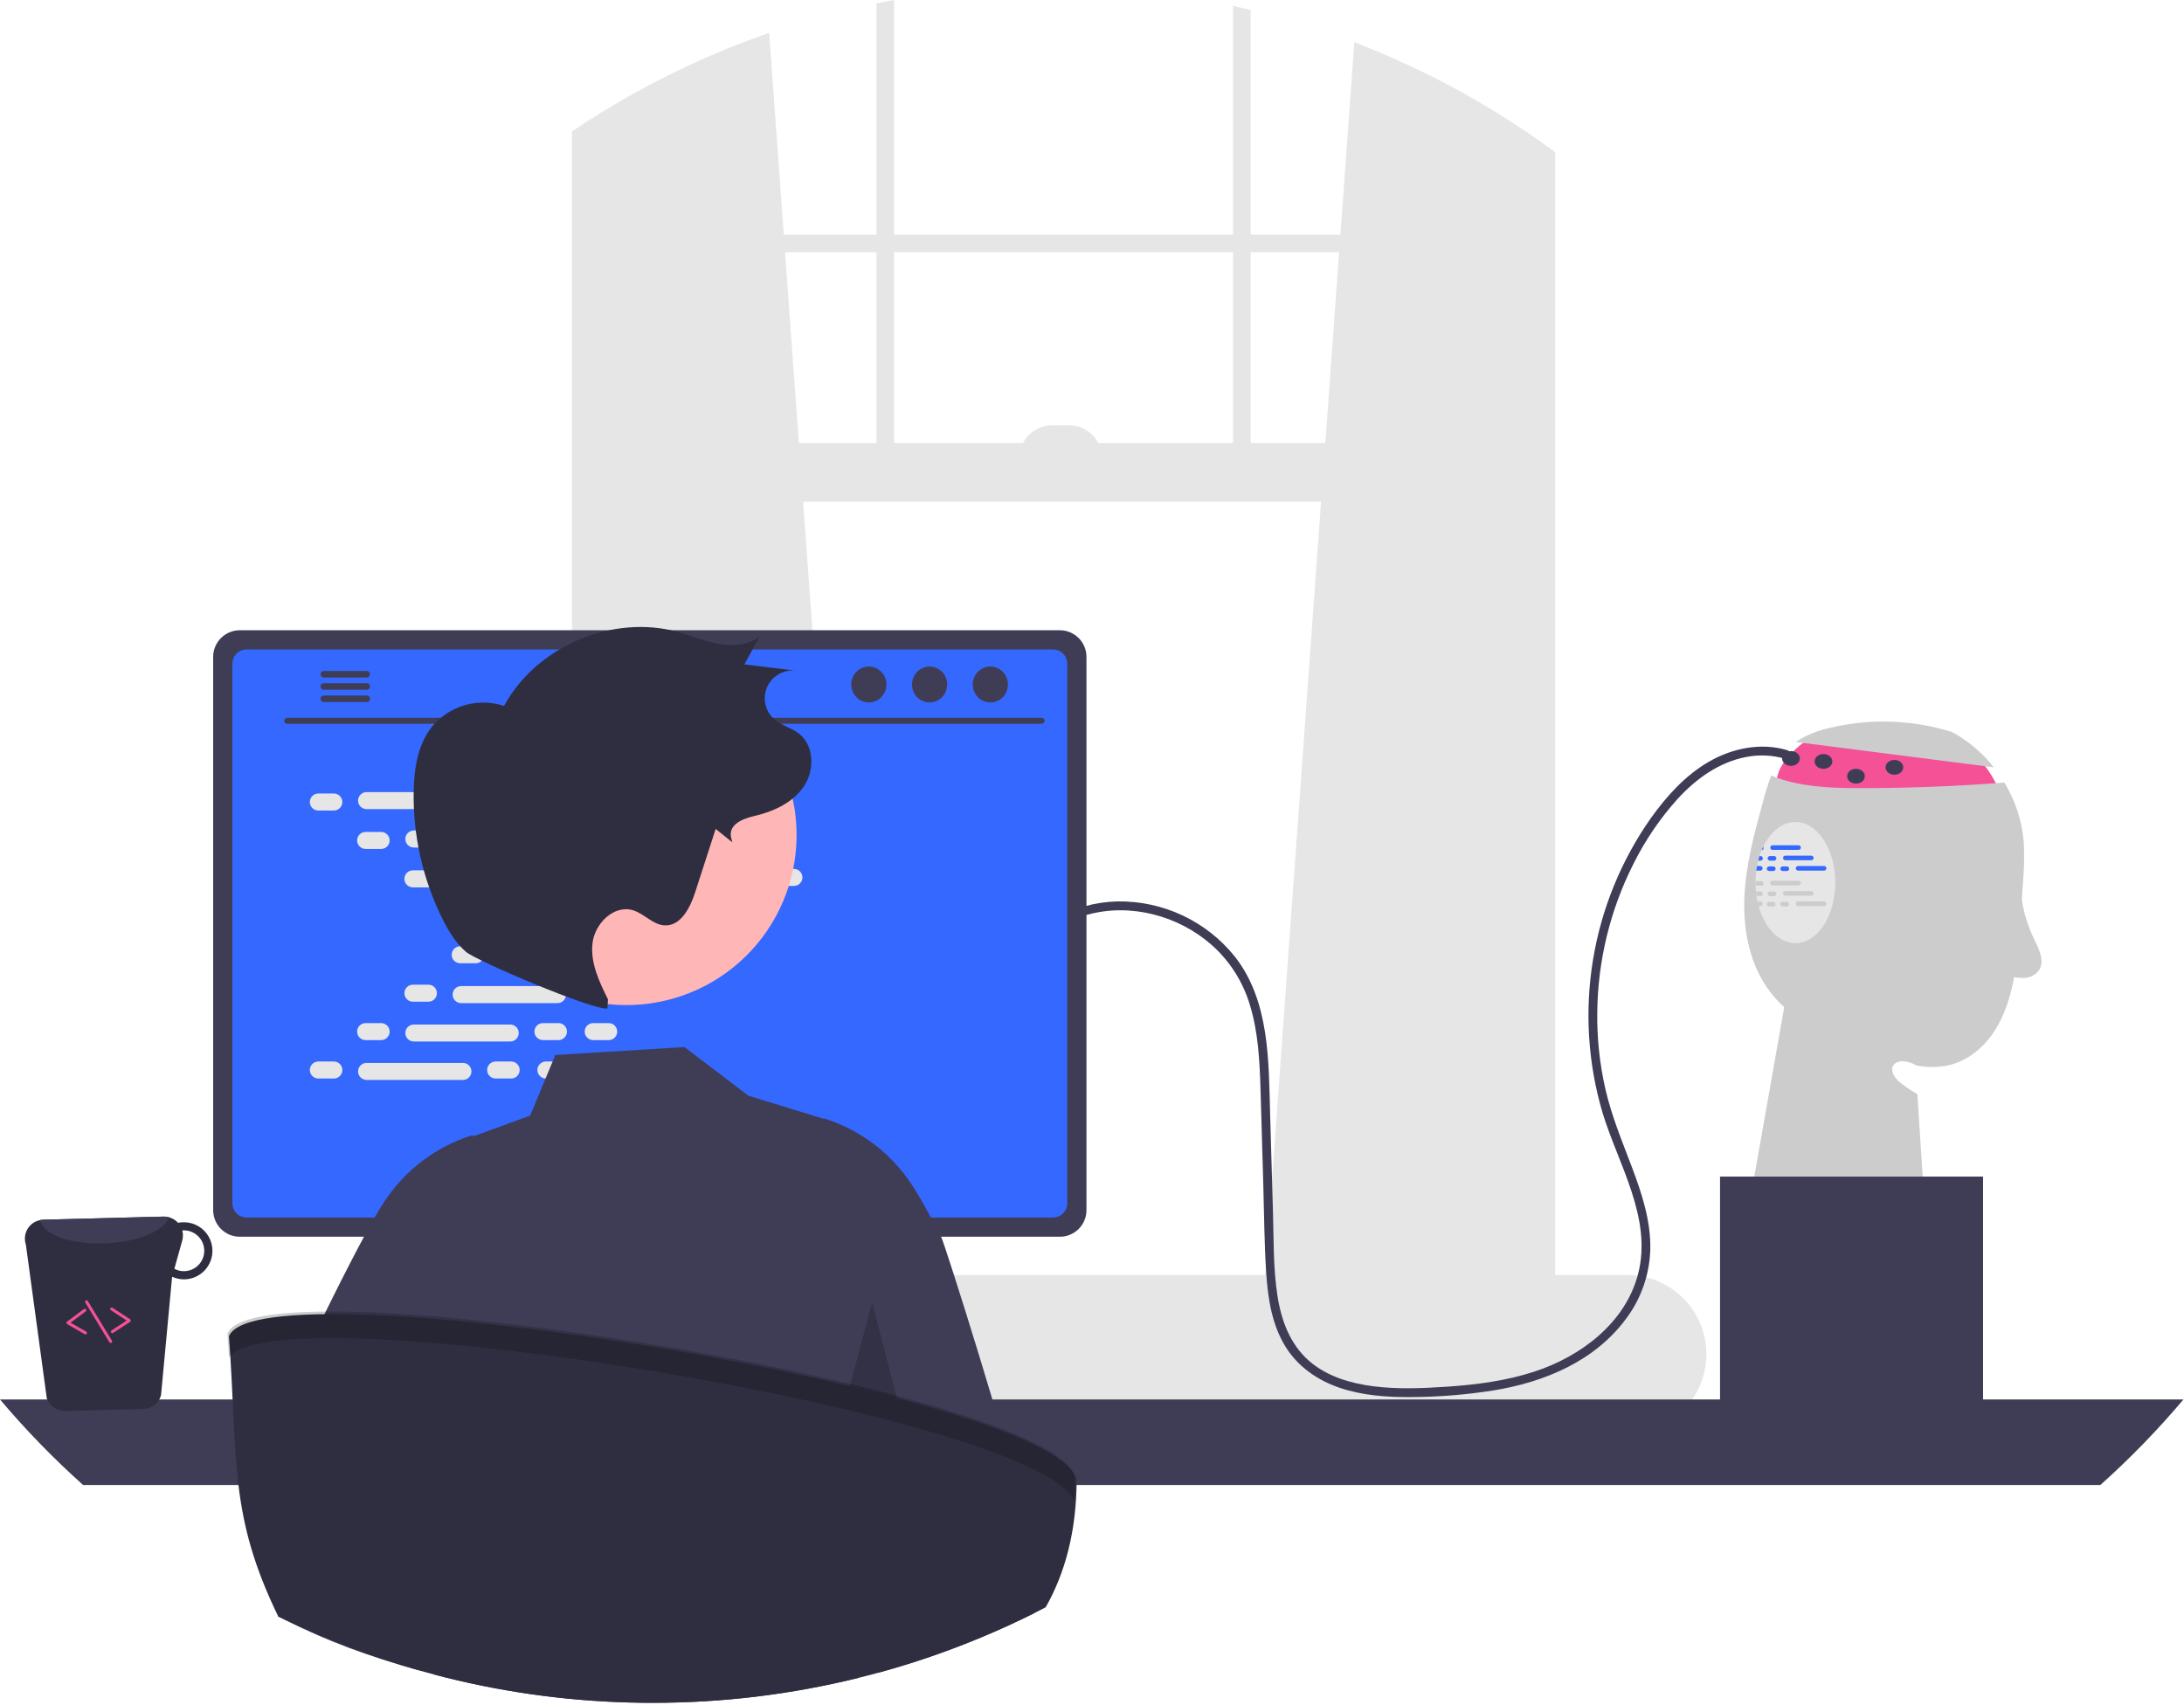 <svg width="739" height="577" viewBox="0 0 739 577" fill="none" xmlns="http://www.w3.org/2000/svg">
<g clip-path="url(#clip0_273_16)">
<path d="M614.379 248.524C614.379 248.524 597.009 258.186 602.009 269.186C607.009 280.186 678.009 271.186 678.009 271.186C678.009 271.186 673.009 256.186 664.009 253.186C655.009 250.186 614.379 248.524 614.379 248.524Z" fill="#F45196"/>
<path d="M607.607 251.1C611.099 248.831 614.979 247.226 619.054 246.367C632.644 243.073 646.873 243.517 660.231 247.651L659.986 247.452C665.678 250.456 670.674 254.622 674.652 259.68L607.607 251.1Z" fill="#CCCCCC"/>
<path d="M684.529 298.405C684.289 301.995 684.049 305.582 683.809 309.165C683.48 316.671 682.661 324.147 681.359 331.545C680.139 337.735 678.199 343.875 674.729 349.145C671.259 354.405 666.109 358.755 660.009 360.355C656.263 361.253 652.369 361.338 648.589 360.605C641.459 356.555 636.629 361.735 643.749 367.005C645.364 368.2 647.043 369.305 648.779 370.315L652.009 420.185L592.009 407.185L603.719 340.845C601.925 339.216 600.285 337.425 598.819 335.495C592.109 326.585 589.799 314.975 590.239 303.835C590.689 292.685 593.659 281.815 596.609 271.065C597.361 268.149 598.269 265.275 599.329 262.455C600.639 262.995 601.969 263.485 603.319 263.895C611.949 266.515 621.119 266.725 630.139 266.715C646.189 266.705 662.219 266.079 678.229 264.835C681.908 270.892 684.142 277.715 684.759 284.775C685.017 289.318 684.94 293.874 684.529 298.405Z" fill="#CCCCCC"/>
<path d="M427.91 433.78L520.28 441.98L521.27 442.07V47.93C520.94 47.7 520.61 47.47 520.28 47.24C501.029 33.775 480.205 22.713 458.27 14.3L453.55 79.4L453.12 85.36L448.45 149.92L447.01 169.78L428.08 431.48L427.91 433.78Z" fill="#E6E6E6"/>
<path d="M199.48 40.59C198.82 41.01 198.16 41.43 197.5 41.87V442.07L199.48 441.89L290.85 433.78L290.68 431.48L271.75 169.78L270.31 149.92L265.64 85.36L265.21 79.4L260.26 11.13C238.914 18.529 218.513 28.418 199.48 40.59Z" fill="#E6E6E6"/>
<path d="M197.5 41.87C196.17 42.73 194.84 43.61 193.53 44.5V447.53C193.53 457.6 199.5 466.04 207.48 468.19C208.784 468.543 210.129 468.721 211.48 468.72H508.28C509.628 468.722 510.97 468.544 512.27 468.19C515.236 467.367 517.925 465.757 520.05 463.53C524.103 459.198 526.319 453.462 526.23 447.53V51.51C524.59 50.3 522.94 49.1 521.27 47.93C520.94 47.7 520.61 47.47 520.28 47.24V447.53C520.282 448.827 520.128 450.12 519.82 451.38C518.41 457.33 513.76 461.69 508.28 461.69H211.48C204.86 461.69 199.48 455.34 199.48 447.53V40.59C198.82 41.01 198.16 41.43 197.5 41.87Z" fill="#E6E6E6"/>
<path d="M523.255 79.404H196.503V85.363H523.255V79.404Z" fill="#E6E6E6"/>
<path d="M423.18 3.39C421.2 2.9 419.22 2.44 417.22 2.01V163.82H423.18V3.39Z" fill="#E6E6E6"/>
<path d="M302.54 0C300.55 0.37 298.56 0.75 296.58 1.16V163.82H302.54V0Z" fill="#E6E6E6"/>
<path d="M132.44 458.29C132.439 461.71 133.094 465.098 134.37 468.27C134.86 469.5 135.445 470.691 136.12 471.83C136.991 473.316 138.003 474.716 139.14 476.01C141.652 478.873 144.747 481.167 148.216 482.738C151.686 484.309 155.451 485.121 159.26 485.12H550.57C557.683 485.12 564.505 482.294 569.535 477.265C574.564 472.235 577.39 465.413 577.39 458.3C577.39 451.187 574.564 444.365 569.535 439.335C564.505 434.306 557.683 431.48 550.57 431.48H159.26C152.151 431.487 145.335 434.314 140.307 439.34C135.279 444.366 132.45 451.181 132.44 458.29Z" fill="#E6E6E6"/>
<path d="M196.503 169.782L521.269 169.782V149.919L196.503 149.919V169.782Z" fill="#E6E6E6"/>
<path d="M372.79 154.885H344.981C344.981 153.45 345.264 152.029 345.813 150.704C346.362 149.379 347.167 148.174 348.181 147.16C349.195 146.145 350.4 145.341 351.725 144.792C353.051 144.243 354.471 143.96 355.906 143.96H361.865C364.762 143.96 367.541 145.111 369.59 147.16C371.639 149.209 372.79 151.987 372.79 154.885H372.79Z" fill="#E6E6E6"/>
<path d="M0 473.61C8.687 483.903 18.084 493.577 28.12 502.56H710.7C720.736 493.577 730.133 483.903 738.82 473.61H0Z" fill="#3F3D56"/>
<path d="M185.16 376.8V479.36H257.01V376.8C257.011 376.062 256.776 375.344 256.338 374.75C255.901 374.156 255.285 373.718 254.58 373.5C254.248 373.39 253.9 373.336 253.55 373.34H188.63C188.175 373.339 187.724 373.428 187.303 373.601C186.883 373.775 186.5 374.029 186.178 374.351C185.856 374.672 185.6 375.054 185.425 375.474C185.25 375.894 185.16 376.345 185.16 376.8ZM213.2 412.04C213.219 410.018 214.035 408.085 215.471 406.662C216.908 405.239 218.848 404.441 220.87 404.441C222.892 404.441 224.832 405.239 226.268 406.662C227.705 408.085 228.521 410.018 228.54 412.04V423.94C228.53 425.967 227.717 427.908 226.28 429.338C224.842 430.768 222.897 431.571 220.87 431.571C218.842 431.571 216.897 430.768 215.46 429.338C214.023 427.908 213.21 425.967 213.2 423.94V412.04Z" fill="#2F2E41"/>
<path d="M184.94 476.08V485.97C184.942 486.482 185.145 486.973 185.506 487.336C185.868 487.7 186.358 487.906 186.87 487.91H255.3C255.813 487.907 256.304 487.702 256.665 487.338C257.027 486.975 257.23 486.483 257.23 485.97V476.08H184.94Z" fill="#3F3D56"/>
<path d="M72.13 222.28V409.54C72.132 411.926 73.081 414.214 74.768 415.902C76.456 417.589 78.744 418.538 81.13 418.54H358.63C361.016 418.538 363.305 417.589 364.992 415.902C366.679 414.215 367.628 411.926 367.63 409.54V222.28C367.624 219.896 366.674 217.611 364.987 215.926C363.3 214.241 361.014 213.293 358.63 213.29H81.13C78.746 213.293 76.46 214.241 74.773 215.926C73.086 217.611 72.136 219.896 72.13 222.28Z" fill="#3F3D56"/>
<path d="M78.64 224.61V407.23C78.642 408.505 79.15 409.727 80.051 410.629C80.953 411.53 82.175 412.038 83.45 412.04H356.32C357.595 412.038 358.817 411.53 359.719 410.629C360.62 409.727 361.128 408.505 361.13 407.23V224.61C361.13 223.333 360.623 222.109 359.722 221.205C358.82 220.302 357.597 219.793 356.32 219.79H83.45C82.173 219.793 80.95 220.302 80.048 221.205C79.147 222.109 78.64 223.333 78.64 224.61Z" fill="#3568FF"/>
<path d="M134.28 490.24C134.558 490.588 134.911 490.869 135.313 491.061C135.714 491.254 136.155 491.352 136.6 491.35H298.94C299.384 491.349 299.822 491.25 300.223 491.059C300.624 490.867 300.977 490.589 301.256 490.245C301.536 489.9 301.735 489.497 301.84 489.065C301.944 488.634 301.951 488.185 301.86 487.75L299.34 475.78C299.235 475.292 299.011 474.838 298.686 474.459C298.361 474.08 297.946 473.788 297.48 473.61C297.142 473.477 296.783 473.41 296.42 473.41H139.11C138.747 473.41 138.388 473.477 138.05 473.61C137.584 473.788 137.169 474.08 136.844 474.459C136.519 474.838 136.294 475.292 136.19 475.78L133.67 487.75C133.58 488.184 133.588 488.633 133.694 489.064C133.8 489.495 134 489.896 134.28 490.24Z" fill="#2F2E41"/>
<path d="M290.755 478.566H294.779C295.048 478.566 295.267 478.347 295.267 478.078V476.054C295.267 475.784 295.048 475.566 294.779 475.566H290.755C290.486 475.566 290.267 475.784 290.267 476.054V478.078C290.267 478.347 290.486 478.566 290.755 478.566Z" fill="#3F3D56"/>
<path d="M280.755 478.566H284.779C285.048 478.566 285.267 478.347 285.267 478.078V476.054C285.267 475.784 285.048 475.566 284.779 475.566H280.755C280.486 475.566 280.267 475.784 280.267 476.054V478.078C280.267 478.347 280.486 478.566 280.755 478.566Z" fill="#3F3D56"/>
<path d="M270.755 478.566H274.779C275.048 478.566 275.267 478.347 275.267 478.078V476.054C275.267 475.784 275.048 475.566 274.779 475.566H270.755C270.486 475.566 270.267 475.784 270.267 476.054V478.078C270.267 478.347 270.486 478.566 270.755 478.566Z" fill="#3F3D56"/>
<path d="M260.755 478.566H264.779C265.048 478.566 265.267 478.347 265.267 478.078V476.054C265.267 475.784 265.048 475.566 264.779 475.566H260.755C260.486 475.566 260.267 475.784 260.267 476.054V478.078C260.267 478.347 260.486 478.566 260.755 478.566Z" fill="#3F3D56"/>
<path d="M250.755 478.566H254.779C255.048 478.566 255.267 478.347 255.267 478.078V476.054C255.267 475.784 255.048 475.566 254.779 475.566H250.755C250.486 475.566 250.267 475.784 250.267 476.054V478.078C250.267 478.347 250.486 478.566 250.755 478.566Z" fill="#3F3D56"/>
<path d="M240.755 478.566H244.779C245.048 478.566 245.267 478.347 245.267 478.078V476.054C245.267 475.784 245.048 475.566 244.779 475.566H240.755C240.486 475.566 240.267 475.784 240.267 476.054V478.078C240.267 478.347 240.486 478.566 240.755 478.566Z" fill="#3F3D56"/>
<path d="M230.755 478.566H234.779C235.048 478.566 235.267 478.347 235.267 478.078V476.054C235.267 475.784 235.048 475.566 234.779 475.566H230.755C230.486 475.566 230.267 475.784 230.267 476.054V478.078C230.267 478.347 230.486 478.566 230.755 478.566Z" fill="#3F3D56"/>
<path d="M220.755 478.566H224.779C225.048 478.566 225.267 478.347 225.267 478.078V476.054C225.267 475.784 225.048 475.566 224.779 475.566H220.755C220.486 475.566 220.267 475.784 220.267 476.054V478.078C220.267 478.347 220.486 478.566 220.755 478.566Z" fill="#3F3D56"/>
<path d="M210.755 478.566H214.779C215.048 478.566 215.267 478.347 215.267 478.078V476.054C215.267 475.784 215.048 475.566 214.779 475.566H210.755C210.486 475.566 210.267 475.784 210.267 476.054V478.078C210.267 478.347 210.486 478.566 210.755 478.566Z" fill="#3F3D56"/>
<path d="M200.755 478.566H204.779C205.048 478.566 205.267 478.347 205.267 478.078V476.054C205.267 475.784 205.048 475.566 204.779 475.566H200.755C200.486 475.566 200.267 475.784 200.267 476.054V478.078C200.267 478.347 200.486 478.566 200.755 478.566Z" fill="#3F3D56"/>
<path d="M190.755 478.566H194.779C195.048 478.566 195.267 478.347 195.267 478.078V476.054C195.267 475.784 195.048 475.566 194.779 475.566H190.755C190.486 475.566 190.267 475.784 190.267 476.054V478.078C190.267 478.347 190.486 478.566 190.755 478.566Z" fill="#3F3D56"/>
<path d="M180.755 478.566H184.779C185.048 478.566 185.267 478.347 185.267 478.078V476.054C185.267 475.784 185.048 475.566 184.779 475.566H180.755C180.486 475.566 180.267 475.784 180.267 476.054V478.078C180.267 478.347 180.486 478.566 180.755 478.566Z" fill="#3F3D56"/>
<path d="M170.755 478.566H174.779C175.048 478.566 175.267 478.347 175.267 478.078V476.054C175.267 475.784 175.048 475.566 174.779 475.566H170.755C170.486 475.566 170.267 475.784 170.267 476.054V478.078C170.267 478.347 170.486 478.566 170.755 478.566Z" fill="#3F3D56"/>
<path d="M160.755 478.566H164.779C165.048 478.566 165.267 478.347 165.267 478.078V476.054C165.267 475.784 165.048 475.566 164.779 475.566H160.755C160.486 475.566 160.267 475.784 160.267 476.054V478.078C160.267 478.347 160.486 478.566 160.755 478.566Z" fill="#3F3D56"/>
<path d="M150.755 478.566H154.779C155.048 478.566 155.267 478.347 155.267 478.078V476.054C155.267 475.784 155.048 475.566 154.779 475.566H150.755C150.486 475.566 150.267 475.784 150.267 476.054V478.078C150.267 478.347 150.486 478.566 150.755 478.566Z" fill="#3F3D56"/>
<path d="M140.755 478.566H144.779C145.048 478.566 145.267 478.347 145.267 478.078V476.054C145.267 475.784 145.048 475.566 144.779 475.566H140.755C140.486 475.566 140.267 475.784 140.267 476.054V478.078C140.267 478.347 140.486 478.566 140.755 478.566Z" fill="#3F3D56"/>
<path d="M290.873 483.566H294.897C295.167 483.566 295.385 483.347 295.385 483.078V481.054C295.385 480.784 295.167 480.566 294.897 480.566H290.873C290.604 480.566 290.385 480.784 290.385 481.054V483.078C290.385 483.347 290.604 483.566 290.873 483.566Z" fill="#3F3D56"/>
<path d="M280.873 483.566H284.897C285.167 483.566 285.385 483.347 285.385 483.078V481.054C285.385 480.784 285.167 480.566 284.897 480.566H280.873C280.604 480.566 280.385 480.784 280.385 481.054V483.078C280.385 483.347 280.604 483.566 280.873 483.566Z" fill="#3F3D56"/>
<path d="M270.873 483.566H274.897C275.167 483.566 275.385 483.347 275.385 483.078V481.054C275.385 480.784 275.167 480.566 274.897 480.566H270.873C270.604 480.566 270.385 480.784 270.385 481.054V483.078C270.385 483.347 270.604 483.566 270.873 483.566Z" fill="#3F3D56"/>
<path d="M260.873 483.566H264.897C265.167 483.566 265.385 483.347 265.385 483.078V481.054C265.385 480.784 265.167 480.566 264.897 480.566H260.873C260.604 480.566 260.385 480.784 260.385 481.054V483.078C260.385 483.347 260.604 483.566 260.873 483.566Z" fill="#3F3D56"/>
<path d="M250.873 483.566H254.897C255.167 483.566 255.385 483.347 255.385 483.078V481.054C255.385 480.784 255.167 480.566 254.897 480.566H250.873C250.604 480.566 250.385 480.784 250.385 481.054V483.078C250.385 483.347 250.604 483.566 250.873 483.566Z" fill="#3F3D56"/>
<path d="M240.873 483.566H244.897C245.167 483.566 245.385 483.347 245.385 483.078V481.054C245.385 480.784 245.167 480.566 244.897 480.566H240.873C240.604 480.566 240.385 480.784 240.385 481.054V483.078C240.385 483.347 240.604 483.566 240.873 483.566Z" fill="#3F3D56"/>
<path d="M230.873 483.566H234.897C235.167 483.566 235.385 483.347 235.385 483.078V481.054C235.385 480.784 235.167 480.566 234.897 480.566H230.873C230.604 480.566 230.385 480.784 230.385 481.054V483.078C230.385 483.347 230.604 483.566 230.873 483.566Z" fill="#3F3D56"/>
<path d="M220.873 483.566H224.897C225.167 483.566 225.385 483.347 225.385 483.078V481.054C225.385 480.784 225.167 480.566 224.897 480.566H220.873C220.604 480.566 220.385 480.784 220.385 481.054V483.078C220.385 483.347 220.604 483.566 220.873 483.566Z" fill="#3F3D56"/>
<path d="M210.873 483.566H214.897C215.167 483.566 215.385 483.347 215.385 483.078V481.054C215.385 480.784 215.167 480.566 214.897 480.566H210.873C210.604 480.566 210.385 480.784 210.385 481.054V483.078C210.385 483.347 210.604 483.566 210.873 483.566Z" fill="#3F3D56"/>
<path d="M200.873 483.566H204.897C205.167 483.566 205.385 483.347 205.385 483.078V481.054C205.385 480.784 205.167 480.566 204.897 480.566H200.873C200.604 480.566 200.385 480.784 200.385 481.054V483.078C200.385 483.347 200.604 483.566 200.873 483.566Z" fill="#3F3D56"/>
<path d="M190.873 483.566H194.897C195.167 483.566 195.385 483.347 195.385 483.078V481.054C195.385 480.784 195.167 480.566 194.897 480.566H190.873C190.604 480.566 190.385 480.784 190.385 481.054V483.078C190.385 483.347 190.604 483.566 190.873 483.566Z" fill="#3F3D56"/>
<path d="M180.873 483.566H184.897C185.167 483.566 185.385 483.347 185.385 483.078V481.054C185.385 480.784 185.167 480.566 184.897 480.566H180.873C180.604 480.566 180.385 480.784 180.385 481.054V483.078C180.385 483.347 180.604 483.566 180.873 483.566Z" fill="#3F3D56"/>
<path d="M170.873 483.566H174.897C175.167 483.566 175.385 483.347 175.385 483.078V481.054C175.385 480.784 175.167 480.566 174.897 480.566H170.873C170.604 480.566 170.385 480.784 170.385 481.054V483.078C170.385 483.347 170.604 483.566 170.873 483.566Z" fill="#3F3D56"/>
<path d="M160.873 483.566H164.897C165.167 483.566 165.385 483.347 165.385 483.078V481.054C165.385 480.784 165.167 480.566 164.897 480.566H160.873C160.604 480.566 160.385 480.784 160.385 481.054V483.078C160.385 483.347 160.604 483.566 160.873 483.566Z" fill="#3F3D56"/>
<path d="M150.873 483.566H154.897C155.167 483.566 155.385 483.347 155.385 483.078V481.054C155.385 480.784 155.167 480.566 154.897 480.566H150.873C150.604 480.566 150.385 480.784 150.385 481.054V483.078C150.385 483.347 150.604 483.566 150.873 483.566Z" fill="#3F3D56"/>
<path d="M140.873 483.566H144.897C145.167 483.566 145.385 483.347 145.385 483.078V481.054C145.385 480.784 145.167 480.566 144.897 480.566H140.873C140.604 480.566 140.385 480.784 140.385 481.054V483.078C140.385 483.347 140.604 483.566 140.873 483.566Z" fill="#3F3D56"/>
<path d="M207.873 489.566H246.897C247.167 489.566 247.385 489.347 247.385 489.078V487.054C247.385 486.784 247.167 486.566 246.897 486.566H207.873C207.604 486.566 207.385 486.784 207.385 487.054V489.078C207.385 489.347 207.604 489.566 207.873 489.566Z" fill="#3F3D56"/>
<path d="M97.162 244.947H352.485C352.751 244.941 353.003 244.831 353.189 244.642C353.375 244.452 353.479 244.197 353.479 243.931C353.479 243.666 353.375 243.411 353.189 243.221C353.003 243.031 352.751 242.922 352.485 242.916H97.162C96.896 242.922 96.644 243.031 96.458 243.221C96.272 243.411 96.169 243.666 96.169 243.931C96.169 244.197 96.272 244.452 96.458 244.642C96.644 244.831 96.896 244.941 97.162 244.947Z" fill="#3F3D56"/>
<path d="M335.105 237.732C338.391 237.732 341.055 235.008 341.055 231.649C341.055 228.289 338.391 225.566 335.105 225.566C331.819 225.566 329.155 228.289 329.155 231.649C329.155 235.008 331.819 237.732 335.105 237.732Z" fill="#3F3D56"/>
<path d="M314.549 237.732C317.835 237.732 320.499 235.008 320.499 231.649C320.499 228.289 317.835 225.566 314.549 225.566C311.263 225.566 308.599 228.289 308.599 231.649C308.599 235.008 311.263 237.732 314.549 237.732Z" fill="#3F3D56"/>
<path d="M293.993 237.732C297.279 237.732 299.943 235.008 299.943 231.649C299.943 228.289 297.279 225.566 293.993 225.566C290.707 225.566 288.042 228.289 288.042 231.649C288.042 235.008 290.707 237.732 293.993 237.732Z" fill="#3F3D56"/>
<path d="M108.45 228.18C108.449 228.324 108.477 228.466 108.531 228.599C108.586 228.733 108.666 228.854 108.767 228.956C108.868 229.058 108.989 229.139 109.121 229.195C109.254 229.25 109.396 229.279 109.54 229.28H124.14C124.429 229.273 124.703 229.154 124.905 228.947C125.107 228.741 125.22 228.464 125.22 228.175C125.22 227.886 125.107 227.609 124.905 227.403C124.703 227.196 124.429 227.077 124.14 227.07H109.54C109.249 227.074 108.97 227.192 108.766 227.4C108.562 227.608 108.448 227.889 108.45 228.18Z" fill="#3F3D56"/>
<path d="M108.45 232.33C108.449 232.474 108.477 232.616 108.531 232.749C108.586 232.883 108.666 233.004 108.767 233.106C108.868 233.208 108.989 233.289 109.121 233.345C109.254 233.4 109.396 233.429 109.54 233.43H124.14C124.429 233.424 124.704 233.304 124.906 233.098C125.108 232.891 125.221 232.614 125.221 232.325C125.221 232.036 125.108 231.759 124.906 231.552C124.704 231.346 124.429 231.226 124.14 231.22H109.54C109.249 231.224 108.97 231.342 108.766 231.55C108.562 231.758 108.448 232.039 108.45 232.33Z" fill="#3F3D56"/>
<path d="M108.45 236.47C108.448 236.761 108.562 237.042 108.766 237.25C108.97 237.458 109.249 237.576 109.54 237.58H124.14C124.429 237.573 124.703 237.454 124.905 237.247C125.107 237.041 125.22 236.764 125.22 236.475C125.22 236.186 125.107 235.909 124.905 235.703C124.703 235.496 124.429 235.377 124.14 235.37H109.54C109.396 235.371 109.254 235.4 109.121 235.455C108.989 235.511 108.868 235.592 108.767 235.694C108.666 235.796 108.586 235.917 108.531 236.051C108.477 236.184 108.449 236.326 108.45 236.47Z" fill="#3F3D56"/>
<path d="M112.962 268.543H107.716C106.125 268.543 104.836 269.833 104.836 271.423C104.836 273.014 106.125 274.303 107.716 274.303H112.962C114.553 274.303 115.842 273.014 115.842 271.423C115.842 269.833 114.553 268.543 112.962 268.543Z" fill="#E6E6E6"/>
<path d="M172.962 268.543H167.716C166.125 268.543 164.836 269.833 164.836 271.423C164.836 273.014 166.125 274.303 167.716 274.303H172.962C174.553 274.303 175.842 273.014 175.842 271.423C175.842 269.833 174.553 268.543 172.962 268.543Z" fill="#E6E6E6"/>
<path d="M189.962 268.543H184.716C183.125 268.543 181.836 269.833 181.836 271.423C181.836 273.014 183.125 274.303 184.716 274.303H189.962C191.553 274.303 192.842 273.014 192.842 271.423C192.842 269.833 191.553 268.543 189.962 268.543Z" fill="#E6E6E6"/>
<path d="M156.642 268.063H124.036C122.446 268.063 121.156 269.353 121.156 270.943C121.156 272.534 122.446 273.823 124.036 273.823H156.642C158.232 273.823 159.522 272.534 159.522 270.943C159.522 269.353 158.232 268.063 156.642 268.063Z" fill="#E6E6E6"/>
<path d="M236.642 268.063H204.036C202.446 268.063 201.156 269.353 201.156 270.943C201.156 272.534 202.446 273.823 204.036 273.823H236.642C238.232 273.823 239.522 272.534 239.522 270.943C239.522 269.353 238.232 268.063 236.642 268.063Z" fill="#E6E6E6"/>
<path d="M128.962 281.543H123.716C122.125 281.543 120.836 282.833 120.836 284.423C120.836 286.014 122.125 287.303 123.716 287.303H128.962C130.553 287.303 131.842 286.014 131.842 284.423C131.842 282.833 130.553 281.543 128.962 281.543Z" fill="#E6E6E6"/>
<path d="M188.962 281.543H183.716C182.125 281.543 180.836 282.833 180.836 284.423C180.836 286.014 182.125 287.303 183.716 287.303H188.962C190.553 287.303 191.842 286.014 191.842 284.423C191.842 282.833 190.553 281.543 188.962 281.543Z" fill="#E6E6E6"/>
<path d="M205.962 281.543H200.716C199.125 281.543 197.836 282.833 197.836 284.423C197.836 286.014 199.125 287.303 200.716 287.303H205.962C207.553 287.303 208.842 286.014 208.842 284.423C208.842 282.833 207.553 281.543 205.962 281.543Z" fill="#E6E6E6"/>
<path d="M172.642 281.063H140.036C138.446 281.063 137.156 282.353 137.156 283.943C137.156 285.534 138.446 286.823 140.036 286.823H172.642C174.232 286.823 175.522 285.534 175.522 283.943C175.522 282.353 174.232 281.063 172.642 281.063Z" fill="#E6E6E6"/>
<path d="M252.642 281.063H220.036C218.446 281.063 217.156 282.353 217.156 283.943C217.156 285.534 218.446 286.823 220.036 286.823H252.642C254.232 286.823 255.522 285.534 255.522 283.943C255.522 282.353 254.232 281.063 252.642 281.063Z" fill="#E6E6E6"/>
<path d="M144.962 294.543H139.716C138.125 294.543 136.836 295.833 136.836 297.423C136.836 299.014 138.125 300.303 139.716 300.303H144.962C146.553 300.303 147.842 299.014 147.842 297.423C147.842 295.833 146.553 294.543 144.962 294.543Z" fill="#E6E6E6"/>
<path d="M204.962 294.543H199.716C198.125 294.543 196.836 295.833 196.836 297.423C196.836 299.014 198.125 300.303 199.716 300.303H204.962C206.553 300.303 207.842 299.014 207.842 297.423C207.842 295.833 206.553 294.543 204.962 294.543Z" fill="#E6E6E6"/>
<path d="M221.962 294.543H216.716C215.125 294.543 213.836 295.833 213.836 297.423C213.836 299.014 215.125 300.303 216.716 300.303H221.962C223.553 300.303 224.842 299.014 224.842 297.423C224.842 295.833 223.553 294.543 221.962 294.543Z" fill="#E6E6E6"/>
<path d="M188.642 294.063H156.036C154.446 294.063 153.156 295.353 153.156 296.943C153.156 298.534 154.446 299.823 156.036 299.823H188.642C190.232 299.823 191.522 298.534 191.522 296.943C191.522 295.353 190.232 294.063 188.642 294.063Z" fill="#E6E6E6"/>
<path d="M268.642 294.063H236.036C234.446 294.063 233.156 295.353 233.156 296.943C233.156 298.534 234.446 299.823 236.036 299.823H268.642C270.232 299.823 271.522 298.534 271.522 296.943C271.522 295.353 270.232 294.063 268.642 294.063Z" fill="#E6E6E6"/>
<path d="M160.962 307.543H155.716C154.125 307.543 152.836 308.833 152.836 310.423C152.836 312.014 154.125 313.303 155.716 313.303H160.962C162.553 313.303 163.842 312.014 163.842 310.423C163.842 308.833 162.553 307.543 160.962 307.543Z" fill="#E6E6E6"/>
<path d="M220.962 307.543H215.716C214.125 307.543 212.836 308.833 212.836 310.423C212.836 312.014 214.125 313.303 215.716 313.303H220.962C222.553 313.303 223.842 312.014 223.842 310.423C223.842 308.833 222.553 307.543 220.962 307.543Z" fill="#E6E6E6"/>
<path d="M237.962 307.543H232.716C231.125 307.543 229.836 308.833 229.836 310.423C229.836 312.014 231.125 313.303 232.716 313.303H237.962C239.553 313.303 240.842 312.014 240.842 310.423C240.842 308.833 239.553 307.543 237.962 307.543Z" fill="#E6E6E6"/>
<path d="M204.642 307.063H172.036C170.446 307.063 169.156 308.353 169.156 309.943C169.156 311.534 170.446 312.823 172.036 312.823H204.642C206.232 312.823 207.522 311.534 207.522 309.943C207.522 308.353 206.232 307.063 204.642 307.063Z" fill="#E6E6E6"/>
<path d="M172.962 359.237H167.716C166.125 359.237 164.836 360.526 164.836 362.117C164.836 363.707 166.125 364.997 167.716 364.997H172.962C174.553 364.997 175.842 363.707 175.842 362.117C175.842 360.526 174.553 359.237 172.962 359.237Z" fill="#E6E6E6"/>
<path d="M189.962 359.237H184.716C183.125 359.237 181.836 360.526 181.836 362.117C181.836 363.707 183.125 364.997 184.716 364.997H189.962C191.553 364.997 192.842 363.707 192.842 362.117C192.842 360.526 191.553 359.237 189.962 359.237Z" fill="#E6E6E6"/>
<path d="M236.642 359.717H204.036C202.446 359.717 201.156 361.006 201.156 362.597C201.156 364.188 202.446 365.477 204.036 365.477H236.642C238.232 365.477 239.522 364.188 239.522 362.597C239.522 361.006 238.232 359.717 236.642 359.717Z" fill="#E6E6E6"/>
<path d="M112.962 359.237H107.716C106.125 359.237 104.836 360.526 104.836 362.117C104.836 363.707 106.125 364.997 107.716 364.997H112.962C114.553 364.997 115.842 363.707 115.842 362.117C115.842 360.526 114.553 359.237 112.962 359.237Z" fill="#E6E6E6"/>
<path d="M156.642 359.717H124.036C122.446 359.717 121.156 361.006 121.156 362.597C121.156 364.188 122.446 365.477 124.036 365.477H156.642C158.232 365.477 159.522 364.188 159.522 362.597C159.522 361.006 158.232 359.717 156.642 359.717Z" fill="#E6E6E6"/>
<path d="M128.962 346.237H123.716C122.125 346.237 120.836 347.526 120.836 349.117C120.836 350.707 122.125 351.997 123.716 351.997H128.962C130.553 351.997 131.842 350.707 131.842 349.117C131.842 347.526 130.553 346.237 128.962 346.237Z" fill="#E6E6E6"/>
<path d="M188.962 346.237H183.716C182.125 346.237 180.836 347.526 180.836 349.117C180.836 350.707 182.125 351.997 183.716 351.997H188.962C190.553 351.997 191.842 350.707 191.842 349.117C191.842 347.526 190.553 346.237 188.962 346.237Z" fill="#E6E6E6"/>
<path d="M205.962 346.237H200.716C199.125 346.237 197.836 347.526 197.836 349.117C197.836 350.707 199.125 351.997 200.716 351.997H205.962C207.553 351.997 208.842 350.707 208.842 349.117C208.842 347.526 207.553 346.237 205.962 346.237Z" fill="#E6E6E6"/>
<path d="M172.642 346.717H140.036C138.446 346.717 137.156 348.006 137.156 349.597C137.156 351.188 138.446 352.477 140.036 352.477H172.642C174.232 352.477 175.522 351.188 175.522 349.597C175.522 348.006 174.232 346.717 172.642 346.717Z" fill="#E6E6E6"/>
<path d="M144.962 333.237H139.716C138.125 333.237 136.836 334.526 136.836 336.117C136.836 337.707 138.125 338.997 139.716 338.997H144.962C146.553 338.997 147.842 337.707 147.842 336.117C147.842 334.526 146.553 333.237 144.962 333.237Z" fill="#E6E6E6"/>
<path d="M204.962 333.237H199.716C198.125 333.237 196.836 334.526 196.836 336.117C196.836 337.707 198.125 338.997 199.716 338.997H204.962C206.553 338.997 207.842 337.707 207.842 336.117C207.842 334.526 206.553 333.237 204.962 333.237Z" fill="#E6E6E6"/>
<path d="M221.962 333.237H216.716C215.125 333.237 213.836 334.526 213.836 336.117C213.836 337.707 215.125 338.997 216.716 338.997H221.962C223.553 338.997 224.842 337.707 224.842 336.117C224.842 334.526 223.553 333.237 221.962 333.237Z" fill="#E6E6E6"/>
<path d="M188.642 333.717H156.036C154.446 333.717 153.156 335.006 153.156 336.597C153.156 338.188 154.446 339.477 156.036 339.477H188.642C190.232 339.477 191.522 338.188 191.522 336.597C191.522 335.006 190.232 333.717 188.642 333.717Z" fill="#E6E6E6"/>
<path d="M160.962 320.237H155.716C154.125 320.237 152.836 321.526 152.836 323.117C152.836 324.707 154.125 325.997 155.716 325.997H160.962C162.553 325.997 163.842 324.707 163.842 323.117C163.842 321.526 162.553 320.237 160.962 320.237Z" fill="#E6E6E6"/>
<path d="M220.962 320.237H215.716C214.125 320.237 212.836 321.526 212.836 323.117C212.836 324.707 214.125 325.997 215.716 325.997H220.962C222.553 325.997 223.842 324.707 223.842 323.117C223.842 321.526 222.553 320.237 220.962 320.237Z" fill="#E6E6E6"/>
<path d="M237.962 320.237H232.716C231.125 320.237 229.836 321.526 229.836 323.117C229.836 324.707 231.125 325.997 232.716 325.997H237.962C239.553 325.997 240.842 324.707 240.842 323.117C240.842 321.526 239.553 320.237 237.962 320.237Z" fill="#E6E6E6"/>
<path d="M204.642 320.717H172.036C170.446 320.717 169.156 322.006 169.156 323.597C169.156 325.188 170.446 326.477 172.036 326.477H204.642C206.232 326.477 207.522 325.188 207.522 323.597C207.522 322.006 206.232 320.717 204.642 320.717Z" fill="#E6E6E6"/>
<path d="M94.1 547.04C94.71 547.35 95.33 547.66 95.94 547.96C111.74 555.86 124.38 560.35 141.67 565.27C143.13 548.97 144.54 520.32 145.91 502.56C146.27 497.95 146.63 494.08 146.98 491.35C147.068 489.899 147.365 488.467 147.86 487.1L147.8 491.35L147.65 502.56L146.78 566.67C168.287 572.361 190.381 575.545 212.62 576.16C213.78 576.19 214.92 576.21 216.02 576.23C216.41 576.24 216.79 576.25 217.17 576.25C218.42 576.26 219.66 576.27 220.91 576.27C244.346 576.287 267.697 573.457 290.45 567.84C289.96 551.71 289.47 523.38 289 502.56C288.9 498.49 288.81 494.7 288.71 491.35C288.52 484.19 288.32 479.03 288.13 477.3C288.298 477.607 288.429 477.932 288.52 478.27C289.446 482.582 290.078 486.952 290.41 491.35C290.76 494.7 291.11 498.49 291.46 502.56C293.32 524.19 295.26 553.6 297.26 566.07C309.164 562.82 320.846 558.802 332.23 554.04C338.23 551.54 344.123 548.843 349.91 545.95C348.81 538.75 347.66 530.68 346.48 522.31C345.56 515.82 344.61 509.15 343.64 502.56C342.14 492.38 319.85 421.24 318.44 418.54C317.23 416.23 316.08 414.05 314.99 412.04C312.35 407.16 310.11 403.27 308.45 400.81C301.51 390.283 291.178 382.446 279.17 378.6L278.87 378.52L278.66 378.61L258.21 372.33L255.22 371.41L253.21 370.79L246.13 365.4L242.28 362.47L238.67 359.72L231.61 354.35L187.9 357.04L179.39 377.53L160.33 384.5L160 384.35L159.71 384.23L159.41 384.31C147.404 388.159 137.073 395.996 130.13 406.52C129.19 407.93 128.05 409.79 126.76 412.04C125.66 413.95 124.46 416.13 123.16 418.54C121.31 421.97 119.29 425.84 117.15 430.03C116.68 430.95 116.2 431.89 115.72 432.84C114.83 434.6 113.927 436.397 113.01 438.23C110.88 442.48 108.68 446.92 106.48 451.43C104.57 455.34 102.64 463.38 100.74 473.61C99.17 482.11 97.61 492.13 96.1 502.56C94.12 516.08 96.23 532.27 94.44 544.71C94.33 545.5 94.21 546.27 94.1 547.04Z" fill="#3F3D56"/>
<path opacity="0.2" d="M303.59 473.566L295.093 440.774L287.59 469.07L303.59 473.566Z" fill="black"/>
<path d="M77.48 452.2C80.52 494.08 77.37 512.52 94.15 547.05C109.417 554.523 125.32 560.62 141.67 565.27C143.37 565.75 145.073 566.217 146.78 566.67C168.287 572.361 190.381 575.545 212.62 576.16C213.78 576.19 214.92 576.21 216.02 576.23C216.41 576.24 216.79 576.25 217.17 576.25C218.42 576.26 219.66 576.27 220.91 576.27C244.346 576.287 267.697 573.457 290.45 567.84C292.73 567.28 295 566.69 297.26 566.07C309.164 562.82 320.846 558.802 332.23 554.04C338.23 551.54 344.123 548.843 349.91 545.95C351.22 545.29 352.53 544.63 353.82 543.95C360.45 532.29 364.22 518.11 364.3 501.07C359.71 471.71 87.62 426.88 77.48 452.2Z" fill="#2F2E41"/>
<path opacity="0.2" d="M77.488 459.372C77.333 456.779 77.159 454.101 76.957 451.312C87.097 425.992 359.187 470.822 363.777 500.182C363.764 502.874 363.649 505.486 363.455 508.037C352.34 479.059 93.85 436.451 77.488 459.372Z" fill="black"/>
<path d="M15.829 473.186C16.27 474.469 17.106 475.579 18.216 476.357C19.327 477.135 20.656 477.541 22.012 477.517L48.504 476.835C49.87 476.808 51.191 476.34 52.269 475.501C53.347 474.662 54.124 473.496 54.485 472.178L58.234 432.091C59.564 432.693 61.012 432.991 62.472 432.962C65.032 432.896 67.462 431.816 69.226 429.959C70.99 428.103 71.946 425.621 71.881 423.061C71.817 420.501 70.739 418.07 68.883 416.305C67.028 414.539 64.547 413.582 61.987 413.645C61.404 413.643 60.821 413.704 60.251 413.826C59.63 413.154 58.876 412.62 58.036 412.258C57.197 411.896 56.291 411.713 55.377 411.723L14.626 412.775C14.288 412.787 13.952 412.829 13.621 412.9C12.727 413.066 11.88 413.422 11.135 413.944C10.391 414.466 9.767 415.141 9.305 415.924C8.843 416.707 8.555 417.58 8.459 418.484C8.362 419.388 8.461 420.302 8.748 421.164L15.829 473.186ZM59.003 429.369L61.67 419.816C61.974 418.713 61.981 417.549 61.691 416.442C61.82 416.441 61.934 416.38 62.064 416.38C63.893 416.342 65.662 417.031 66.984 418.296C68.306 419.56 69.073 421.298 69.115 423.127C69.158 424.956 68.474 426.727 67.213 428.053C65.952 429.378 64.216 430.149 62.387 430.197C61.205 430.234 60.035 429.948 59.003 429.369Z" fill="#2F2E41"/>
<path d="M13.621 412.9C14.489 417.864 24.25 421.353 35.987 420.747C46.78 420.25 55.604 416.46 57.221 411.968C56.623 411.791 56.001 411.708 55.377 411.723L14.626 412.775C14.288 412.787 13.952 412.829 13.621 412.9Z" fill="#3F3D56"/>
<path d="M38.138 451.158C38.192 451.144 38.243 451.122 38.289 451.091L44.042 447.325C44.112 447.28 44.169 447.218 44.208 447.145C44.248 447.072 44.269 446.99 44.269 446.907C44.269 446.824 44.248 446.743 44.209 446.67C44.169 446.597 44.112 446.535 44.042 446.489L38.063 442.573C38.008 442.536 37.946 442.511 37.882 442.499C37.817 442.486 37.751 442.487 37.686 442.5C37.622 442.513 37.56 442.539 37.506 442.576C37.452 442.613 37.405 442.66 37.369 442.715C37.333 442.77 37.308 442.832 37.296 442.897C37.284 442.961 37.284 443.028 37.298 443.092C37.311 443.157 37.337 443.218 37.375 443.272C37.412 443.326 37.459 443.373 37.515 443.408L42.856 446.907L37.742 450.255C37.643 450.319 37.57 450.417 37.536 450.53C37.502 450.644 37.51 450.765 37.557 450.874C37.605 450.982 37.689 451.07 37.796 451.122C37.902 451.174 38.023 451.187 38.138 451.158H38.138Z" fill="#F45196"/>
<path d="M29.051 451.577C29.148 451.552 29.235 451.499 29.301 451.425C29.368 451.351 29.41 451.259 29.424 451.16C29.437 451.061 29.421 450.961 29.377 450.871C29.333 450.782 29.264 450.708 29.177 450.658L23.874 447.618L29 443.811C29.052 443.771 29.097 443.722 29.131 443.666C29.164 443.61 29.187 443.547 29.196 443.482C29.206 443.417 29.202 443.351 29.186 443.288C29.17 443.224 29.142 443.164 29.103 443.112C29.064 443.059 29.015 443.014 28.958 442.981C28.902 442.947 28.84 442.925 28.775 442.915C28.71 442.906 28.644 442.909 28.58 442.925C28.516 442.941 28.456 442.969 28.404 443.009L22.665 447.271C22.599 447.321 22.545 447.386 22.51 447.461C22.475 447.536 22.459 447.619 22.464 447.702C22.469 447.785 22.494 447.865 22.538 447.936C22.582 448.006 22.642 448.065 22.714 448.106L28.68 451.526C28.792 451.59 28.925 451.608 29.051 451.577Z" fill="#F45196"/>
<path d="M37.566 454.458C37.614 454.445 37.66 454.426 37.703 454.4C37.759 454.366 37.808 454.321 37.847 454.268C37.885 454.215 37.913 454.155 37.929 454.091C37.944 454.027 37.947 453.961 37.937 453.896C37.927 453.831 37.904 453.769 37.87 453.713L29.715 440.304C29.645 440.192 29.534 440.111 29.406 440.08C29.277 440.049 29.141 440.07 29.028 440.139C28.916 440.208 28.834 440.319 28.803 440.447C28.771 440.576 28.792 440.712 28.86 440.825L37.016 454.233C37.072 454.324 37.155 454.395 37.254 454.436C37.353 454.476 37.462 454.484 37.566 454.458Z" fill="#F45196"/>
<path d="M671.009 398.186H582.009V476.186H671.009V398.186Z" fill="#3F3D56"/>
<path d="M684.2 289.236C682.55 299.014 683.999 309.064 688.345 317.978C689.953 321.257 691.945 325.207 689.986 328.289C689.437 329.059 688.722 329.697 687.894 330.156C687.067 330.615 686.147 330.883 685.202 330.94C683.312 331.04 681.42 330.795 679.619 330.217" fill="#CCCCCC"/>
<path d="M606.009 259.186C607.665 259.186 609.009 258.066 609.009 256.686C609.009 255.305 607.665 254.186 606.009 254.186C604.352 254.186 603.009 255.305 603.009 256.686C603.009 258.066 604.352 259.186 606.009 259.186Z" fill="#3F3D56"/>
<path d="M617.009 260.186C618.665 260.186 620.009 259.066 620.009 257.686C620.009 256.305 618.665 255.186 617.009 255.186C615.352 255.186 614.009 256.305 614.009 257.686C614.009 259.066 615.352 260.186 617.009 260.186Z" fill="#3F3D56"/>
<path d="M628.009 265.186C629.665 265.186 631.009 264.066 631.009 262.686C631.009 261.305 629.665 260.186 628.009 260.186C626.352 260.186 625.009 261.305 625.009 262.686C625.009 264.066 626.352 265.186 628.009 265.186Z" fill="#3F3D56"/>
<path d="M641.009 262.186C642.665 262.186 644.009 261.066 644.009 259.686C644.009 258.305 642.665 257.186 641.009 257.186C639.352 257.186 638.009 258.305 638.009 259.686C638.009 261.066 639.352 262.186 641.009 262.186Z" fill="#3F3D56"/>
<path d="M367.934 309.569C382.504 305.524 398.733 309.859 409.992 319.788C416.068 325.183 420.526 332.158 422.871 339.937C425.746 349.195 426.221 358.962 426.522 368.586C426.855 379.228 427.144 389.871 427.454 400.514C427.75 410.661 427.785 420.855 428.462 430.986C429.03 439.486 430.39 448.311 434.94 455.684C439.157 462.519 445.821 467.134 453.351 469.678C460.984 472.257 469.212 472.857 477.219 472.804C486.537 472.775 495.84 472.038 505.047 470.601C522.534 467.8 539.806 460.654 550.487 445.912C555.404 439.219 558.167 431.186 558.409 422.884C558.635 413.209 555.543 403.839 552.158 394.902C548.863 386.206 545.299 377.639 543.213 368.547C541.276 360.038 540.354 351.33 540.464 342.604C540.643 325.147 544.827 307.964 552.693 292.379C556.675 284.375 561.726 276.949 567.707 270.304C573.876 263.592 581.514 258.051 590.597 256.235C595.029 255.317 599.62 255.501 603.965 256.772C605.818 257.327 606.61 254.433 604.762 253.88C595.764 251.185 585.989 253.234 578.011 257.91C570.166 262.508 563.967 269.406 558.707 276.72C548.598 291.059 541.869 307.501 539.024 324.812C536.178 342.124 537.291 359.855 542.278 376.675C547.617 394.164 559.228 412.369 554.24 431.296C549.873 447.863 534.748 459.121 519.123 464.207C509.644 467.292 499.705 468.598 489.792 469.273C481.414 469.843 472.923 470.206 464.569 469.13C456.897 468.141 449.005 465.795 443.056 460.645C436.535 455 433.555 446.887 432.257 438.562C430.79 429.142 431.005 419.429 430.728 409.924L429.783 377.481C429.249 359.158 429.71 338.85 417.788 323.667C413.022 317.751 406.969 313 400.09 309.775C393.211 306.55 385.688 304.937 378.091 305.058C374.387 305.143 370.707 305.686 367.137 306.676C366.765 306.792 366.454 307.048 366.267 307.39C366.081 307.732 366.035 308.132 366.138 308.507C366.242 308.883 366.487 309.203 366.822 309.401C367.157 309.599 367.556 309.659 367.934 309.569H367.934Z" fill="#3F3D56"/>
<path d="M154.966 290.59C157.09 305.7 165.125 319.349 177.307 328.538C189.488 337.727 204.819 341.704 219.932 339.596C235.044 337.488 248.701 329.466 257.903 317.294C267.104 305.122 271.097 289.795 269.004 274.68L268.89 273.863C266.454 258.953 258.256 245.597 246.062 236.677C233.868 227.757 218.656 223.988 203.708 226.183C188.761 228.377 175.274 236.36 166.159 248.409C157.044 260.457 153.03 275.606 154.984 290.587L154.966 290.59Z" fill="#FFB6B6"/>
<path d="M205.718 338.194C202.742 332.198 199.683 325.761 200.492 319.116C201.3 312.471 207.793 306.101 214.195 308.053C218.024 309.221 220.928 312.988 224.926 313.168C230.428 313.415 233.561 307.109 235.256 301.869L242.158 280.526C255.472 290.985 238.611 280.02 255.102 276.191C261.572 274.689 268.104 271.781 271.884 266.32C275.664 260.858 275.612 252.406 270.389 248.303C267.828 246.292 264.426 245.536 261.978 243.388C260.459 242.056 259.409 240.27 258.984 238.295C258.559 236.32 258.781 234.26 259.618 232.421C260.454 230.582 261.861 229.061 263.629 228.084C265.396 227.106 267.432 226.723 269.434 226.993L251.868 224.857L257.068 215.377C253.308 218.361 248.063 218.779 243.336 217.944C238.609 217.109 234.154 215.179 229.528 213.897C207.321 207.744 181.572 218.658 170.55 238.895C166.225 237.467 161.567 237.387 157.194 238.665C152.822 239.943 148.941 242.52 146.066 246.054C141.386 252.036 140.134 260.001 139.977 267.595C139.686 282.568 143 297.391 149.64 310.814C151.709 314.985 154.156 319.077 157.673 322.128C161.191 325.18 200.945 342.083 205.533 341.286" fill="#2F2E41"/>
<path d="M621.009 298.686C621.016 301.281 620.684 303.867 620.019 306.376V306.386C620.009 306.436 619.989 306.486 619.979 306.536C617.959 313.966 613.139 319.186 607.509 319.186C601.909 319.186 597.109 314.006 595.059 306.636C594.919 306.126 594.799 305.616 594.689 305.086C594.549 304.496 594.439 303.886 594.349 303.256C594.269 302.756 594.209 302.246 594.159 301.726C594.089 301.006 594.039 300.286 594.029 299.536V299.526C594.009 299.246 594.009 298.966 594.009 298.686V298.436L594.019 298.426C594.02 297.158 594.103 295.892 594.269 294.636C594.339 294.106 594.419 293.596 594.519 293.086C594.639 292.466 594.769 291.856 594.929 291.256C595.059 290.726 595.209 290.216 595.369 289.706C595.589 289.026 595.829 288.366 596.099 287.736C596.269 287.326 596.449 286.926 596.629 286.536C599.089 281.476 603.049 278.186 607.509 278.186C613.679 278.186 618.879 284.476 620.489 293.056C620.509 293.186 620.539 293.316 620.549 293.446V293.456C620.857 295.182 621.011 296.932 621.009 298.686Z" fill="#E6E6E6"/>
<path d="M596.759 286.975C596.753 287.159 596.684 287.335 596.564 287.473C596.444 287.612 596.279 287.704 596.099 287.736C596.269 287.326 596.449 286.925 596.629 286.535C596.712 286.667 596.757 286.82 596.759 286.975Z" fill="#3568FF"/>
<path d="M608.581 286.065H599.782C599.352 286.065 599.004 286.413 599.004 286.842C599.004 287.271 599.352 287.619 599.782 287.619H608.581C609.011 287.619 609.359 287.271 609.359 286.842C609.359 286.413 609.011 286.065 608.581 286.065Z" fill="#3568FF"/>
<path d="M596.489 290.475C596.488 290.682 596.406 290.881 596.26 291.027C596.114 291.173 595.915 291.255 595.709 291.255H594.929C595.059 290.725 595.209 290.215 595.369 289.705H595.709C595.914 289.705 596.111 289.786 596.257 289.93C596.403 290.074 596.486 290.27 596.489 290.475Z" fill="#3568FF"/>
<path d="M600.301 289.703H598.885C598.456 289.703 598.108 290.051 598.108 290.48C598.108 290.909 598.456 291.257 598.885 291.257H600.301C600.731 291.257 601.079 290.909 601.079 290.48C601.079 290.051 600.731 289.703 600.301 289.703Z" fill="#3568FF"/>
<path d="M612.9 289.573H604.1C603.671 289.573 603.323 289.921 603.323 290.351C603.323 290.78 603.671 291.128 604.1 291.128H612.9C613.329 291.128 613.677 290.78 613.677 290.351C613.677 289.921 613.329 289.573 612.9 289.573Z" fill="#3568FF"/>
<path d="M600.031 293.211H598.616C598.186 293.211 597.838 293.559 597.838 293.989C597.838 294.418 598.186 294.766 598.616 294.766H600.031C600.461 294.766 600.809 294.418 600.809 293.989C600.809 293.559 600.461 293.211 600.031 293.211Z" fill="#3568FF"/>
<path d="M604.62 293.211H603.204C602.774 293.211 602.426 293.559 602.426 293.989C602.426 294.418 602.774 294.766 603.204 294.766H604.62C605.049 294.766 605.397 294.418 605.397 293.989C605.397 293.559 605.049 293.211 604.62 293.211Z" fill="#3568FF"/>
<path d="M596.409 293.856C596.408 294.062 596.326 294.261 596.18 294.407C596.034 294.553 595.835 294.635 595.629 294.636H594.269C594.339 294.106 594.419 293.596 594.519 293.086H595.629C595.73 293.085 595.831 293.104 595.926 293.142C596.02 293.18 596.106 293.237 596.179 293.308C596.251 293.38 596.309 293.465 596.348 293.559C596.388 293.653 596.408 293.754 596.409 293.856Z" fill="#3568FF"/>
<path d="M617.218 293.082H608.418C607.989 293.082 607.641 293.43 607.641 293.859C607.641 294.288 607.989 294.636 608.418 294.636H617.218C617.647 294.636 617.995 294.288 617.995 293.859C617.995 293.43 617.647 293.082 617.218 293.082Z" fill="#3568FF"/>
<path d="M596.759 298.975C596.758 299.077 596.738 299.178 596.698 299.272C596.659 299.366 596.601 299.451 596.529 299.523C596.456 299.594 596.37 299.651 596.276 299.689C596.181 299.727 596.08 299.746 595.979 299.745H594.569C594.368 299.746 594.176 299.671 594.029 299.535V299.525C594.009 299.245 594.009 298.965 594.009 298.685V298.435L594.019 298.425C594.09 298.353 594.176 298.295 594.27 298.255C594.365 298.216 594.466 298.195 594.569 298.195H595.979C596.185 298.196 596.384 298.278 596.53 298.424C596.676 298.57 596.758 298.769 596.759 298.975Z" fill="#CCCCCC"/>
<path d="M608.581 298.065H599.782C599.352 298.065 599.004 298.413 599.004 298.842C599.004 299.271 599.352 299.619 599.782 299.619H608.581C609.011 299.619 609.359 299.271 609.359 298.842C609.359 298.413 609.011 298.065 608.581 298.065Z" fill="#CCCCCC"/>
<path d="M596.489 302.476C596.488 302.682 596.406 302.881 596.26 303.027C596.114 303.173 595.915 303.255 595.709 303.256H594.349C594.269 302.756 594.209 302.246 594.159 301.726C594.203 301.709 594.251 301.702 594.299 301.705H595.708C595.914 301.705 596.111 301.786 596.257 301.93C596.403 302.074 596.486 302.27 596.489 302.476Z" fill="#CCCCCC"/>
<path d="M600.301 301.703H598.885C598.456 301.703 598.108 302.051 598.108 302.48C598.108 302.909 598.456 303.257 598.885 303.257H600.301C600.731 303.257 601.079 302.909 601.079 302.48C601.079 302.051 600.731 301.703 600.301 301.703Z" fill="#CCCCCC"/>
<path d="M612.9 301.573H604.1C603.671 301.573 603.323 301.921 603.323 302.351C603.323 302.78 603.671 303.128 604.1 303.128H612.9C613.329 303.128 613.677 302.78 613.677 302.351C613.677 301.921 613.329 301.573 612.9 301.573Z" fill="#CCCCCC"/>
<path d="M600.031 305.211H598.616C598.186 305.211 597.838 305.559 597.838 305.989C597.838 306.418 598.186 306.766 598.616 306.766H600.031C600.461 306.766 600.809 306.418 600.809 305.989C600.809 305.559 600.461 305.211 600.031 305.211Z" fill="#CCCCCC"/>
<path d="M604.62 305.211H603.204C602.774 305.211 602.426 305.559 602.426 305.989C602.426 306.418 602.774 306.766 603.204 306.766H604.62C605.049 306.766 605.397 306.418 605.397 305.989C605.397 305.559 605.049 305.211 604.62 305.211Z" fill="#CCCCCC"/>
<path d="M596.409 305.856C596.408 306.062 596.326 306.261 596.18 306.407C596.034 306.553 595.835 306.635 595.629 306.636H595.059C594.919 306.126 594.799 305.616 594.689 305.086H595.629C595.73 305.085 595.831 305.104 595.926 305.142C596.02 305.18 596.106 305.237 596.179 305.308C596.251 305.38 596.309 305.465 596.348 305.559C596.388 305.653 596.408 305.754 596.409 305.856Z" fill="#CCCCCC"/>
<path d="M617.218 305.082H608.418C607.989 305.082 607.641 305.43 607.641 305.859C607.641 306.288 607.989 306.636 608.418 306.636H617.218C617.647 306.636 617.995 306.288 617.995 305.859C617.995 305.43 617.647 305.082 617.218 305.082Z" fill="#CCCCCC"/>
</g>
<defs>
<clipPath id="clip0_273_16">
<rect width="738.82" height="576.27" fill="white"/>
</clipPath>
</defs>
</svg>
